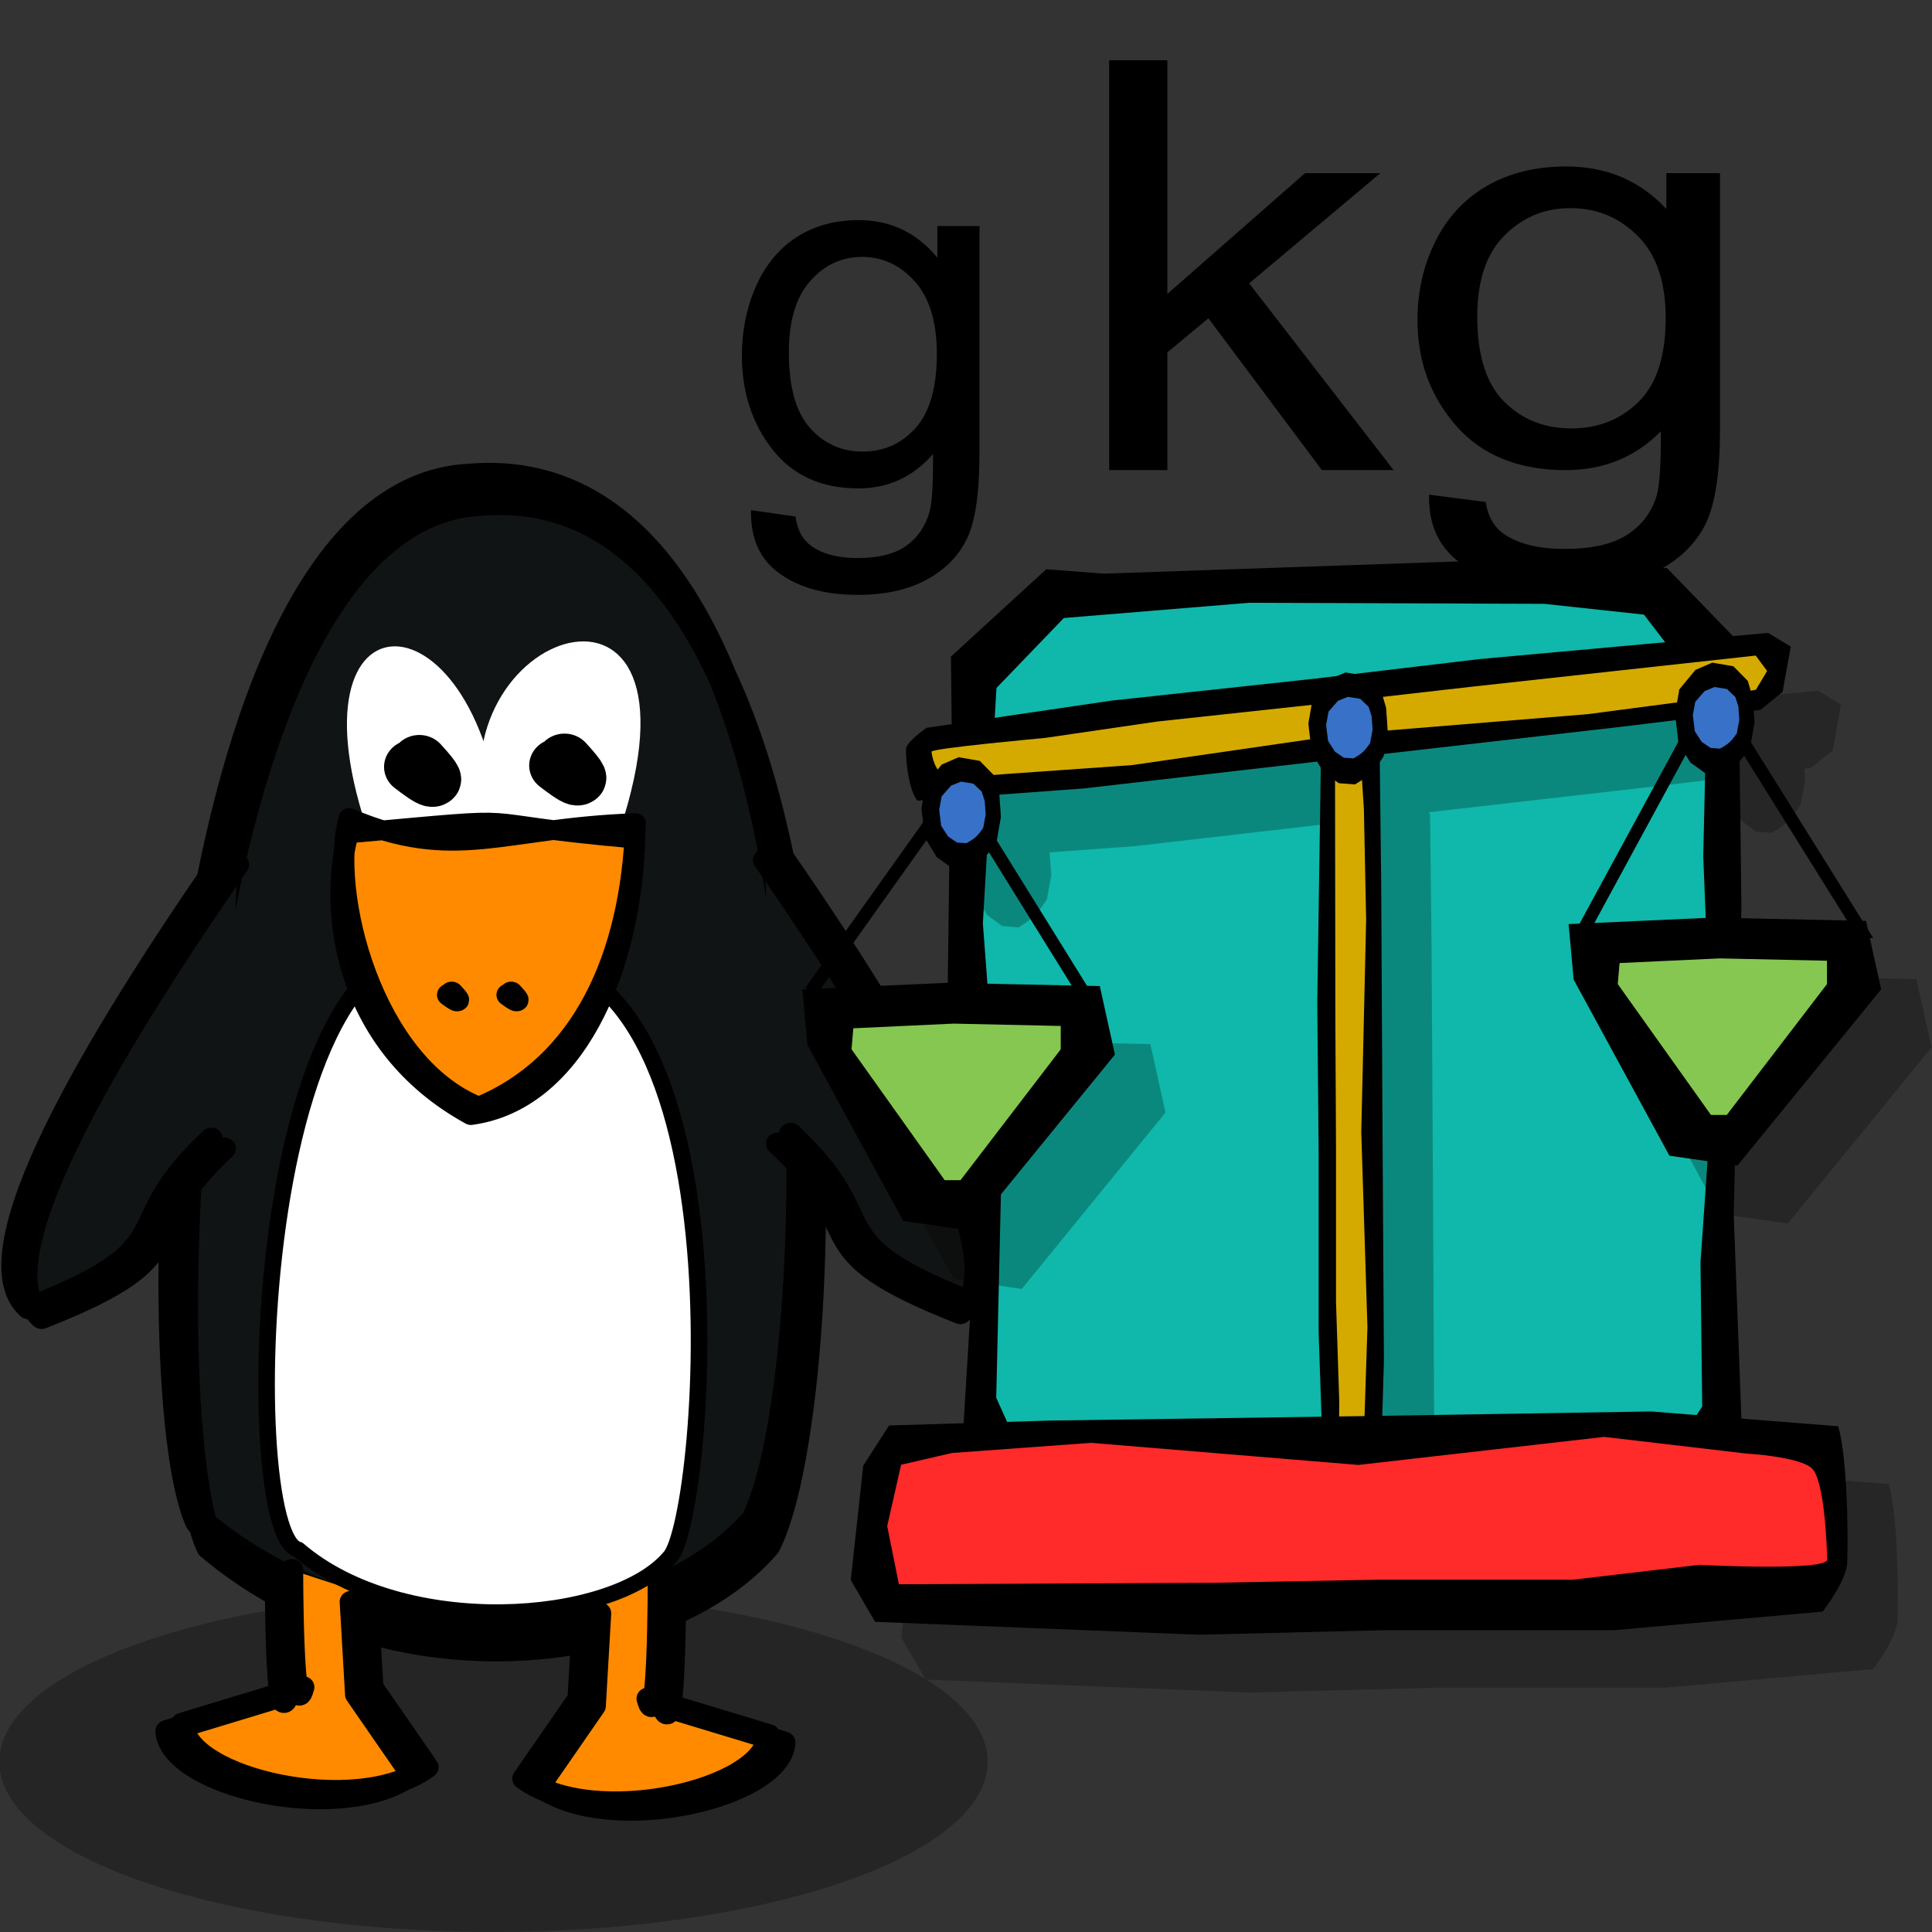 <?xml version="1.0" encoding="UTF-8" standalone="no"?>
<!-- Created with Inkscape (http://www.inkscape.org/) -->

<svg
   xmlns:dc="http://purl.org/dc/elements/1.1/"
   xmlns:cc="http://creativecommons.org/ns#"
   xmlns:rdf="http://www.w3.org/1999/02/22-rdf-syntax-ns#"
   xmlns:svg="http://www.w3.org/2000/svg"
   xmlns="http://www.w3.org/2000/svg"
   xmlns:sodipodi="http://sodipodi.sourceforge.net/DTD/sodipodi-0.dtd"
   xmlns:inkscape="http://www.inkscape.org/namespaces/inkscape"
   width="100"
   height="100"
   id="svg2607"
   sodipodi:version="0.32"
   inkscape:version="0.48.2 r9819"
   sodipodi:docname="scalesboard_weight.svg"
   inkscape:output_extension="org.inkscape.output.svg.inkscape"
   version="1.1">
  <rect width="100%" height="100%" fill="#333333" stroke="none"/>
  <defs
     id="defs2609">
    <inkscape:perspective
       sodipodi:type="inkscape:persp3d"
       inkscape:vp_x="0 : 526.18109 : 1"
       inkscape:vp_y="0 : 1000 : 0"
       inkscape:vp_z="744.09448 : 526.18109 : 1"
       inkscape:persp3d-origin="372.04724 : 350.78739 : 1"
       id="perspective56" />
  </defs>
  <sodipodi:namedview
     id="base"
     pagecolor="#ffffff"
     bordercolor="#666666"
     borderopacity="1.0"
     inkscape:pageopacity="0.0"
     inkscape:pageshadow="2"
     inkscape:zoom="5.6"
     inkscape:cx="82.345677"
     inkscape:cy="61.577267"
     inkscape:document-units="px"
     inkscape:current-layer="layer1"
     inkscape:window-width="1272"
     inkscape:window-height="756"
     inkscape:window-x="0"
     inkscape:window-y="25"
     showgrid="false"
     inkscape:window-maximized="0" />
  <g
     inkscape:label="Ebene 1"
     inkscape:groupmode="layer"
     id="layer1"
     transform="translate(-47.387,-408.4)">
    <g
       id="g2694"
       inkscape:label="Calque 1"
       transform="matrix(0.9,0,0,0.828,70.319,418.191)">
      <g
         transform="matrix(0.707,0,0,0.733,-36.468,37.094)"
         id="g25383">
        <path
           transform="matrix(0.624,0,0,0.624,-220.867,-110.424)"
           d="m 507.615,310.799 c 0,12.84 -28.842,23.25 -64.421,23.25 -35.579,0 -64.421,-10.409 -64.421,-23.25 0,-12.84 28.842,-23.25 64.421,-23.25 35.579,0 64.421,10.409 64.421,23.25 z"
           sodipodi:ry="23.24954"
           sodipodi:rx="64.420601"
           sodipodi:cy="310.79874"
           sodipodi:cx="443.19437"
           id="path13613"
           style="fill:#000000;fill-opacity:0.278;fill-rule:nonzero;stroke:none"
           sodipodi:type="arc" />
        <g
           style="fill:#ffffff;fill-opacity:1;stroke:none"
           id="g11309"
           transform="matrix(0.329,0,0,0.439,111.566,-22.515)">
          <path
             style="fill-rule:evenodd;stroke:#000000;stroke-linecap:round;stroke-linejoin:round"
             d="m -177.464,83.852 c -55.411,-20.228 -59.929,111.801 -44.313,114.726 25.803,17.419 78.007,14.561 92.073,1.47 9.235,-7.56 21.433,-128.27 -47.76,-116.196 z"
             id="path11311"
             sodipodi:nodetypes="cccc" />
        </g>
        <path
           d="m 53.683,-26.02 c -24.51,1.358 -26.984,77.39 -21.91,89.05 14.87,13.153 37.095,9.786 45.201,-0.099 6.243,-12.477 8.1,-91.831 -23.291,-88.951 z m 0.883,2.111 C 30.056,-22.551 27.582,53.481 32.656,65.141 c 14.87,13.153 37.095,9.786 45.201,-0.099 6.243,-12.477 8.1,-91.831 -23.291,-88.951 z"
           style="fill:#111414;fill-opacity:1;fill-rule:nonzero;stroke:#000000;stroke-width:2.34;stroke-linecap:round;stroke-linejoin:round;stroke-miterlimit:4;stroke-opacity:1"
           id="path11315" />
        <path
           style="fill:#ffffff;fill-opacity:1;fill-rule:evenodd;stroke:none"
           d="M 54.963,2.814 C 51.339,-13.626 74.567,-21.042 65.546,5.305"
           id="path2186"
           sodipodi:nodetypes="cc" />
        <path
           style="fill:#ffffff;fill-opacity:1;fill-rule:evenodd;stroke:none"
           d="M 45.994,5.696 C 37.877,-16.814 54.369,-17.329 56.389,3.885"
           id="path5435"
           sodipodi:nodetypes="cc" />
        <path
           sodipodi:nodetypes="cccccccccccc"
           id="path12075"
           style="fill:#ff8a00;fill-opacity:1;fill-rule:nonzero;stroke:#000000;stroke-width:1.872;stroke-linecap:round;stroke-linejoin:round;stroke-miterlimit:4;stroke-opacity:1"
           d="m 45.356,69.243 0.439,7.915 4.491,6.809 c -5.617,4.369 -19.674,1.026 -19.919,-3.705 l 9.813,-3.12 c -0.913,3.744 -0.913,-9.985 -0.913,-9.985 m 4.841,2.711 0.439,7.915 4.491,6.809 c -5.617,4.369 -19.674,1.026 -19.919,-3.705 l 9.813,-3.12 c -0.913,3.744 -0.913,-9.985 -0.913,-9.985" />
        <path
           sodipodi:nodetypes="cccccccccccc"
           id="path5438"
           style="fill:#ff8a00;fill-opacity:1;fill-rule:nonzero;stroke:#000000;stroke-width:1.872;stroke-linecap:round;stroke-linejoin:round;stroke-miterlimit:4;stroke-opacity:1"
           d="m 63.078,70.219 -0.439,7.915 -4.491,6.809 c 5.617,4.369 19.674,1.026 19.919,-3.705 l -9.813,-3.12 c 0.913,3.744 0.913,-9.985 0.913,-9.985 m -4.841,2.711 -0.439,7.915 -4.491,6.809 c 5.617,4.369 19.674,1.026 19.919,-3.705 l -9.813,-3.12 c 0.913,3.744 0.913,-9.985 0.913,-9.985" />
        <path
           style="fill:#ffffff;fill-opacity:1;fill-rule:evenodd;stroke:#000000;stroke-width:1.348;stroke-linecap:round;stroke-linejoin:round;stroke-miterlimit:4;stroke-opacity:1"
           d="m 54.35,15.025 c -18.206,-8.883 -19.69,49.099 -14.56,50.383 8.478,7.65 25.63,6.395 30.252,0.645 3.034,-3.32 7.042,-56.331 -15.692,-51.029 z"
           id="path13611"
           sodipodi:nodetypes="cccc" />
        <path
           sodipodi:nodetypes="cccccccc"
           d="M 54.493,27.64 C 45.796,24.015 42.256,9.272 43.928,3.015 52.626,6.89 56.241,3.866 67.239,3.457 66.884,15.028 62.78,24.047 54.493,27.64 z m -0.648,0.72 C 43.334,22.317 42.212,10.597 43.884,4.34 60.443,2.773 51.965,3.377 67.196,4.782 66.84,16.352 62.132,27.186 53.845,28.36 z"
           style="fill:#ff8a00;fill-opacity:1;fill-rule:nonzero;stroke:#000000;stroke-width:1.682;stroke-linecap:round;stroke-linejoin:round;stroke-miterlimit:4;stroke-opacity:1"
           id="path5441" />
        <path
           style="fill:#000000;fill-opacity:1;fill-rule:evenodd;stroke:#000000;stroke-width:4.609;stroke-linecap:round;stroke-linejoin:round;stroke-miterlimit:4;stroke-opacity:1"
           d="m 61.459,-1.87 c 2.776,3.167 -0.566,0.416 -0.566,0.416"
           id="path2188"
           sodipodi:nodetypes="cc" />
        <path
           style="fill:#000000;fill-opacity:1;fill-rule:evenodd;stroke:#000000;stroke-width:4.609;stroke-linecap:round;stroke-linejoin:round;stroke-miterlimit:4;stroke-opacity:1"
           d="m 49.653,-1.753 c 2.776,3.167 -0.566,0.416 -0.566,0.416"
           id="path5462"
           sodipodi:nodetypes="cc" />
        <path
           d="M 34.864,7.004 C 24.561,22.61 13.926,40.986 18.923,45.666 c 13.29,-5.486 6.887,-6.652 14.873,-14.458 m 0.004,-25.038 C 23.497,21.776 12.862,40.153 17.859,44.833 c 13.29,-5.486 6.887,-6.652 14.873,-14.458"
           style="fill:#111414;fill-opacity:1;fill-rule:nonzero;stroke:#000000;stroke-width:1.872;stroke-linecap:round;stroke-linejoin:round;stroke-miterlimit:4;stroke-opacity:1"
           id="path5464" />
        <path
           d="M 77.72,6.587 C 88.022,22.193 98.658,40.569 93.661,45.249 80.371,39.763 86.774,38.597 78.788,30.792 M 78.784,5.754 C 89.086,21.359 99.722,39.736 94.725,44.416 81.435,38.93 87.837,37.764 79.852,29.958"
           style="fill:#111414;fill-opacity:1;fill-rule:nonzero;stroke:#000000;stroke-width:1.872;stroke-linecap:round;stroke-linejoin:round;stroke-miterlimit:4;stroke-opacity:1"
           id="path13605" />
        <path
           style="fill:#000000;fill-opacity:1;fill-rule:evenodd;stroke:#000000;stroke-width:1.914;stroke-linecap:round;stroke-linejoin:round;stroke-miterlimit:4;stroke-opacity:1"
           d="m 52.285,17.935 c 1.172,1.294 -0.239,0.17 -0.239,0.17"
           id="path13607"
           sodipodi:nodetypes="cc" />
        <path
           style="fill:#000000;fill-opacity:1;fill-rule:evenodd;stroke:#000000;stroke-width:1.914;stroke-linecap:round;stroke-linejoin:round;stroke-miterlimit:4;stroke-opacity:1"
           d="m 57.122,17.935 c 1.172,1.294 -0.239,0.17 -0.239,0.17"
           id="path13609"
           sodipodi:nodetypes="cc" />
      </g>
    </g>
    <g
       id="g2799"
       inkscape:label="Calque 1"
       transform="matrix(0.612,0,0,0.792,86.831,431.059)">
      <g
         transform="matrix(0.73,0,0,0.691,12.404,7.21)"
         id="g16756">
        <path
           style="fill:#000000;fill-opacity:1;fill-rule:evenodd;stroke:none"
           d="m 5.136,27.722 0.48,25.047 1.571,18.901 -1.158,15.575 10.019,7.735 18.627,0.16 21.234,-1.325 19.164,1.28 16.336,-0.913 5.171,-9.443 -1.002,-21.788 0.894,-28.962 L 96.099,8.838 87.84,1.879 63.733,1.259 22.64,2.417 15.934,2.001 4.89,10.261 5.136,27.722 z"
           id="path2101"
           sodipodi:nodetypes="ccccccccccccccccccc" />
        <path
           style="fill:#0fb8aa;fill-opacity:1;fill-rule:evenodd;stroke:none"
           d="m 92.05,29.169 1.092,21.908 -1.41,16.464 0.199,13.645 -6.643,8.32 L 66.026,88.847 46.638,88.402 26.005,89.39 14.831,88.847 10.138,80.363 10.747,58.839 8.591,35.501 10.166,13.23 17.973,6.612 39.422,5.173 l 34.203,0.099 11.555,1.019 7.292,7.752 -0.422,15.125 z"
           id="path2988"
           sodipodi:nodetypes="ccccccccccccccccccc" />
      </g>
      <path
         id="path15600"
         d="m 89.342,16.534 -24.375,1.719 -13.906,1.25 -17.25,1.469 -15.625,1.75 c 0,1e-6 -1.788,0.948 -1.75,1.406 -0.012,0.963 0.28,2.699 0.969,3.375 l 0.469,-0.031 -0.125,0.531 0.281,1.906 1,1.281 1.281,0.719 1.375,0.094 c 0,0 0.906,-0.415 1.406,-0.812 0.5,-0.398 1,-1.031 1,-1.031 l 0.375,-1.594 -0.156,-1.469 7.188,-0.406 20.031,-1.781 -0.312,15.781 0.125,9.594 0,11.906 0.25,5.562 -22.906,0.25 -13.688,0.312 -2.188,2.625 -1.031,7.469 2.062,2.75 27.375,0.844 15.656,-0.312 19.438,0 17.656,-1.219 c -2e-6,0 2.062,-2.059 2.062,-3.25 0.103,-2.482 -0.043,-6.951 -0.75,-8.844 l -15.844,-0.969 -22.719,0.281 0.125,-3.562 -0.094,-14.594 -0.125,-16.531 -0.125,-8.375 -0.094,-0.156 20.156,-1.781 5,-0.469 0.219,1.531 1,1.25 1.281,0.719 1.344,0.094 c 0,0 0.937,-0.415 1.438,-0.812 0.5,-0.398 1,-1.031 1,-1.031 l 0.375,-1.594 -0.062,-0.75 0.562,-0.062 1.844,-1.156 0.688,-2.969 -1.906,-0.906 z m -4.719,18.625 -12.156,0.406 0.438,3.625 8.094,11.531 5.75,0.625 12.156,-11.5 -1.281,-4.469 -13,-0.219 z m -64.812,4.25 -12.125,0.438 0.406,3.625 8.094,11.5 5.781,0.656 12.156,-11.531 -1.281,-4.469 -13.031,-0.219 z"
         style="fill:#000000;fill-opacity:0.261;fill-rule:evenodd;stroke:none" />
      <g
         transform="matrix(0.083,0.997,-1.449,0.121,29.789,-12.657)"
         id="g15586">
        <path
           style="fill:#000000;fill-opacity:1;fill-rule:evenodd;stroke:none"
           d="m 34.866,-35.728 -1.016,-1.339 -2.886,-0.646 -1.054,1.264 -0.326,16.795 0.115,9.606 0,11.911 0.47,10.821 c 0,0 0.796,1.274 1.256,1.274 0.959,0.063 2.691,-0.034 3.422,-0.468 l 0.374,-9.706 -0.115,-14.601 -0.115,-16.522 -0.125,-8.389 z"
           id="path15578"
           sodipodi:nodetypes="cccccccccccccc" />
        <path
           style="fill:#d4aa00;fill-opacity:1;fill-rule:evenodd;stroke:none"
           d="m 33.742,-32.889 -0.219,-2.641 -1.142,-0.721 -1.083,0.606 0.029,16.535 0.055,8.214 0,10.185 0.277,6.571 c 0,0 -0.124,6.627 0.098,6.627 0.222,0 1.477,-0.131 1.698,-0.788 0.222,-0.657 0.276,-3.416 0.276,-3.416 l 0.31,-7.351 -0.522,-12.746 0.411,-13.866 -0.189,-7.208 z"
           id="path15580"
           sodipodi:nodetypes="ccccccccssccccc" />
      </g>
      <path
         sodipodi:nodetypes="ccccc"
         id="path4278"
         d="M 4.05,36.262 16.414,22.832 16.201,36.048 27.712,36.901 16.414,22.832"
         style="fill:none;stroke:#000000;stroke-width:1px;stroke-linecap:butt;stroke-linejoin:miter;stroke-opacity:1" />
      <path
         sodipodi:nodetypes="ccccc"
         id="path4280"
         d="M 69.281,32.425 80.366,16.65 92.943,32.211 81.218,32.425 80.792,16.65"
         style="fill:none;stroke:#000000;stroke-width:1px;stroke-linecap:butt;stroke-linejoin:miter;stroke-opacity:1" />
      <path
         sodipodi:nodetypes="cccccccccccccc"
         id="path13590"
         d="m 52.239,20.823 -1.016,-1.339 -2.886,-0.646 -1.054,1.264 -0.326,16.795 0.115,9.606 0,11.911 0.47,10.821 c 0,0 0.796,1.274 1.256,1.274 0.959,0.063 2.691,-0.034 3.422,-0.468 l 0.374,-9.706 -0.115,-14.601 -0.115,-16.522 -0.125,-8.389 z"
         style="fill:#000000;fill-opacity:1;fill-rule:evenodd;stroke:none" />
      <path
         sodipodi:nodetypes="ccccccccssccccc"
         id="path13592"
         d="m 50.902,24.302 -0.219,-2.641 -1.142,-0.721 -1.083,0.606 0.029,16.535 0.055,8.214 0,10.185 0.277,6.571 c 0,0 -0.124,6.627 0.098,6.627 0.222,0 1.477,-0.131 1.698,-0.788 0.222,-0.657 0.276,-3.416 0.276,-3.416 l 0.31,-7.351 -0.522,-12.746 0.411,-13.866 -0.189,-7.208 z"
         style="fill:#d4aa00;fill-opacity:1;fill-rule:evenodd;stroke:none" />
      <g
         transform="matrix(1,0,0,1.281,2.345,-39.967)"
         id="g13584">
        <path
           style="fill:#000000;fill-opacity:1;fill-rule:evenodd;stroke:none"
           d="m 8.395,81.591 -2.185,2.053 -1.053,5.832 2.061,2.131 27.393,0.659 15.667,-0.232 19.427,0 17.65,-0.949 c 0,0 2.078,-1.608 2.078,-2.538 0.103,-1.938 -0.056,-5.439 -0.763,-6.917 l -15.831,-0.755 -23.814,0.232 -26.947,0.232 -13.683,0.252 z"
           id="path13580"
           sodipodi:nodetypes="cccccccccccccc" />
        <path
           style="fill:#ff2a2a;fill-opacity:1;fill-rule:evenodd;stroke:none"
           d="m 13.722,82.993 -4.307,0.601 -1.175,3.13 0.988,2.968 26.969,-0.081 13.396,-0.152 16.611,0 10.717,-0.759 c 0,0 10.809,0.339 10.809,-0.268 0,-0.607 -0.213,-4.047 -1.285,-4.655 -1.072,-0.607 -5.572,-0.756 -5.572,-0.756 L 68.882,82.172 48.094,83.603 25.478,82.476 13.722,82.993 z"
           id="path13582"
           sodipodi:nodetypes="ccccccccssccccc" />
      </g>
      <path
         sodipodi:nodetypes="cccccccc"
         id="path13606"
         d="m 3.411,36.048 12.151,-0.426 13.003,0.213 1.279,4.477 L 17.693,51.823 11.938,51.184 3.837,39.672 3.411,36.048 z"
         style="fill:#000000;fill-opacity:1;fill-rule:evenodd;stroke:none" />
      <path
         id="path14493"
         d="m 7.716,38.592 8.475,-0.305 9.07,0.153 0,1.527 -8.475,8.552 -1.338,0 -7.88,-8.552 0.149,-1.374 z"
         style="fill:#85c751;fill-opacity:1;fill-rule:evenodd;stroke:none" />
      <path
         sodipodi:nodetypes="ccccccccscccccc"
         id="path14505"
         d="m 46.56,17.085 1.358,-1.273 1.43,-0.477 1.787,0.239 1.215,0.955 0.429,1.114 0.143,1.591 -0.357,1.591 c 0,0 -0.5,0.636 -1.001,1.034 -0.5,0.398 -1.43,0.796 -1.43,0.796 l -1.358,-0.08 -1.287,-0.716 -1.001,-1.273 -0.286,-1.909 0.357,-1.591 z"
         style="fill:#000000;fill-opacity:1;fill-rule:evenodd;stroke:none" />
      <path
         sodipodi:nodetypes="ccccccccscccccc"
         id="path14507"
         d="m 47.911,17.892 0.795,-0.7 0.837,-0.263 1.047,0.131 0.712,0.525 0.251,0.613 0.084,0.875 -0.209,0.875 c 0,0 -0.293,0.35 -0.586,0.569 -0.293,0.219 -0.837,0.438 -0.837,0.438 l -0.795,-0.044 -0.754,-0.394 -0.586,-0.7 -0.167,-1.05 0.209,-0.875 z"
         style="fill:#3771c8;fill-opacity:1;fill-rule:evenodd;stroke:none" />
      <path
         sodipodi:nodetypes="cccccccc"
         id="path15574"
         d="M 68.215,31.785 80.366,31.359 93.369,31.572 94.648,36.048 82.498,47.56 76.742,46.92 68.641,35.409 68.215,31.785 z"
         style="fill:#000000;fill-opacity:1;fill-rule:evenodd;stroke:none" />
      <path
         id="path15576"
         d="m 72.521,34.329 8.475,-0.305 9.07,0.153 0,1.527 -8.475,8.552 -1.338,0 -7.88,-8.552 0.149,-1.374 z"
         style="fill:#85c751;fill-opacity:1;fill-rule:evenodd;stroke:none" />
      <path
         sodipodi:nodetypes="ccccccccscccccc"
         id="path15590"
         d="m 13.839,22.628 1.358,-1.273 1.43,-0.477 1.787,0.239 1.215,0.955 0.429,1.114 0.143,1.591 -0.357,1.591 c 0,0 -0.5,0.636 -1.001,1.034 -0.5,0.398 -1.43,0.796 -1.43,0.796 l -1.358,-0.08 -1.287,-0.716 -1.001,-1.273 -0.286,-1.909 0.357,-1.591 z"
         style="fill:#000000;fill-opacity:1;fill-rule:evenodd;stroke:none" />
      <path
         sodipodi:nodetypes="ccccccccscccccc"
         id="path15592"
         d="m 15.189,23.434 0.795,-0.7 0.837,-0.263 1.047,0.131 0.712,0.525 0.251,0.613 0.084,0.875 -0.209,0.875 c 0,0 -0.293,0.35 -0.586,0.569 -0.293,0.219 -0.837,0.438 -0.837,0.438 l -0.795,-0.044 -0.754,-0.394 -0.586,-0.7 -0.167,-1.05 0.209,-0.875 z"
         style="fill:#3771c8;fill-opacity:1;fill-rule:evenodd;stroke:none" />
      <path
         sodipodi:nodetypes="ccccccccscccccc"
         id="path15594"
         d="m 77.577,16.446 1.358,-1.273 1.43,-0.477 1.787,0.239 1.215,0.955 0.429,1.114 0.143,1.591 -0.357,1.591 c 0,0 -0.5,0.636 -1.001,1.034 -0.5,0.398 -1.43,0.796 -1.43,0.796 l -1.358,-0.08 -1.287,-0.716 -1.001,-1.273 -0.286,-1.909 0.357,-1.591 z"
         style="fill:#000000;fill-opacity:1;fill-rule:evenodd;stroke:none" />
      <path
         sodipodi:nodetypes="ccccccccscccccc"
         id="path15596"
         d="m 78.927,17.252 0.795,-0.7 0.837,-0.263 1.047,0.131 0.712,0.525 0.251,0.613 0.084,0.875 -0.209,0.875 c 0,0 -0.293,0.35 -0.586,0.569 -0.293,0.219 -0.837,0.438 -0.837,0.438 l -0.795,-0.044 -0.754,-0.394 -0.586,-0.7 -0.167,-1.05 0.209,-0.875 z"
         style="fill:#3771c8;fill-opacity:1;fill-rule:evenodd;stroke:none" />
    </g>
    <g
       transform="scale(1.014,0.987)"
       style="font-size:26.532px;font-style:normal;font-weight:normal;fill:#000000;fill-opacity:1;stroke:none;font-family:Bitstream Vera Sans"
       id="text2429">
      <path
         d="m 85.071,440.531 2.267,0.337 c 0.095,0.7 0.358,1.209 0.79,1.529 0.579,0.432 1.369,0.648 2.371,0.648 1.08,0 1.913,-0.216 2.5,-0.648 0.587,-0.432 0.985,-1.036 1.192,-1.814 0.121,-0.475 0.177,-1.473 0.168,-2.993 -1.019,1.201 -2.289,1.801 -3.809,1.801 -1.891,0 -3.355,-0.682 -4.392,-2.047 -1.036,-1.365 -1.555,-3.001 -1.555,-4.91 -10e-7,-1.313 0.238,-2.522 0.713,-3.627 0.475,-1.114 1.162,-1.974 2.06,-2.578 0.907,-0.605 1.969,-0.907 3.187,-0.907 1.624,1e-5 2.962,0.656 4.016,1.969 l 0,-1.658 2.151,0 0,11.893 c -1.3e-5,2.142 -0.22,3.658 -0.661,4.547 -0.432,0.898 -1.123,1.606 -2.073,2.125 -0.941,0.518 -2.103,0.777 -3.485,0.777 -1.641,-1e-5 -2.967,-0.371 -3.977,-1.114 -1.011,-0.734 -1.498,-1.844 -1.464,-3.33 m 1.93,-8.265 c -3e-6,1.805 0.358,3.122 1.075,3.951 0.717,0.829 1.615,1.244 2.695,1.244 1.071,0 1.969,-0.41 2.695,-1.231 0.725,-0.829 1.088,-2.125 1.088,-3.887 -1e-5,-1.684 -0.376,-2.954 -1.127,-3.809 -0.743,-0.855 -1.641,-1.283 -2.695,-1.283 -1.036,2e-5 -1.917,0.423 -2.643,1.27 -0.726,0.838 -1.088,2.086 -1.088,3.744"
         style="font-variant:normal;font-stretch:normal;font-family:Liberation Sans;-inkscape-font-specification:Liberation Sans"
         id="path3031" />
    </g>
    <g
       transform="matrix(1.075,0,0,0.93,-5.893,2.321)"
       style="font-size:31.868px;font-style:normal;font-weight:normal;fill:#000000;fill-opacity:1;stroke:none;font-family:Bitstream Vera Sans"
       id="text2433">
      <path
         d="m 102.968,462.807 0,-22.811 2.801,0 0,13.008 6.629,-6.722 3.626,0 -6.317,6.131 6.955,10.394 -3.454,0 -5.462,-8.449 -1.976,1.898 0,6.551 -2.801,0"
         style="font-variant:normal;font-stretch:normal;font-family:Liberation Sans;-inkscape-font-specification:Liberation Sans"
         id="path3034"
         inkscape:connector-curvature="0" />
      <path
         d="m 118.373,464.176 2.723,0.405 c 0.114,0.84 0.43,1.452 0.949,1.836 0.695,0.519 1.644,0.778 2.848,0.778 1.297,0 2.298,-0.259 3.003,-0.778 0.705,-0.519 1.183,-1.245 1.432,-2.178 0.145,-0.571 0.213,-1.769 0.202,-3.594 -1.224,1.442 -2.749,2.163 -4.575,2.163 -2.272,0 -4.03,-0.82 -5.275,-2.459 -1.245,-1.639 -1.867,-3.605 -1.867,-5.897 -10e-6,-1.577 0.285,-3.029 0.856,-4.357 0.571,-1.338 1.395,-2.37 2.474,-3.097 1.089,-0.726 2.365,-1.089 3.828,-1.089 1.95,10e-6 3.558,0.788 4.824,2.365 l 0,-1.992 2.583,0 0,14.284 c -2e-5,2.573 -0.265,4.393 -0.794,5.462 -0.519,1.079 -1.349,1.929 -2.49,2.552 -1.131,0.622 -2.526,0.934 -4.186,0.934 -1.971,-10e-6 -3.563,-0.446 -4.777,-1.338 -1.214,-0.882 -1.8,-2.215 -1.758,-3.999 m 2.318,-9.928 c 0,2.168 0.43,3.75 1.292,4.746 0.861,0.996 1.94,1.494 3.237,1.494 1.286,0 2.365,-0.493 3.237,-1.478 0.871,-0.996 1.307,-2.552 1.307,-4.668 -1e-5,-2.023 -0.451,-3.548 -1.354,-4.575 -0.892,-1.027 -1.971,-1.54 -3.237,-1.54 -1.245,10e-6 -2.303,0.508 -3.174,1.525 -0.871,1.006 -1.307,2.505 -1.307,4.497"
         style="font-variant:normal;font-stretch:normal;font-family:Liberation Sans;-inkscape-font-specification:Liberation Sans"
         id="path3036"
         inkscape:connector-curvature="0" />
    </g>
  </g>
</svg>
